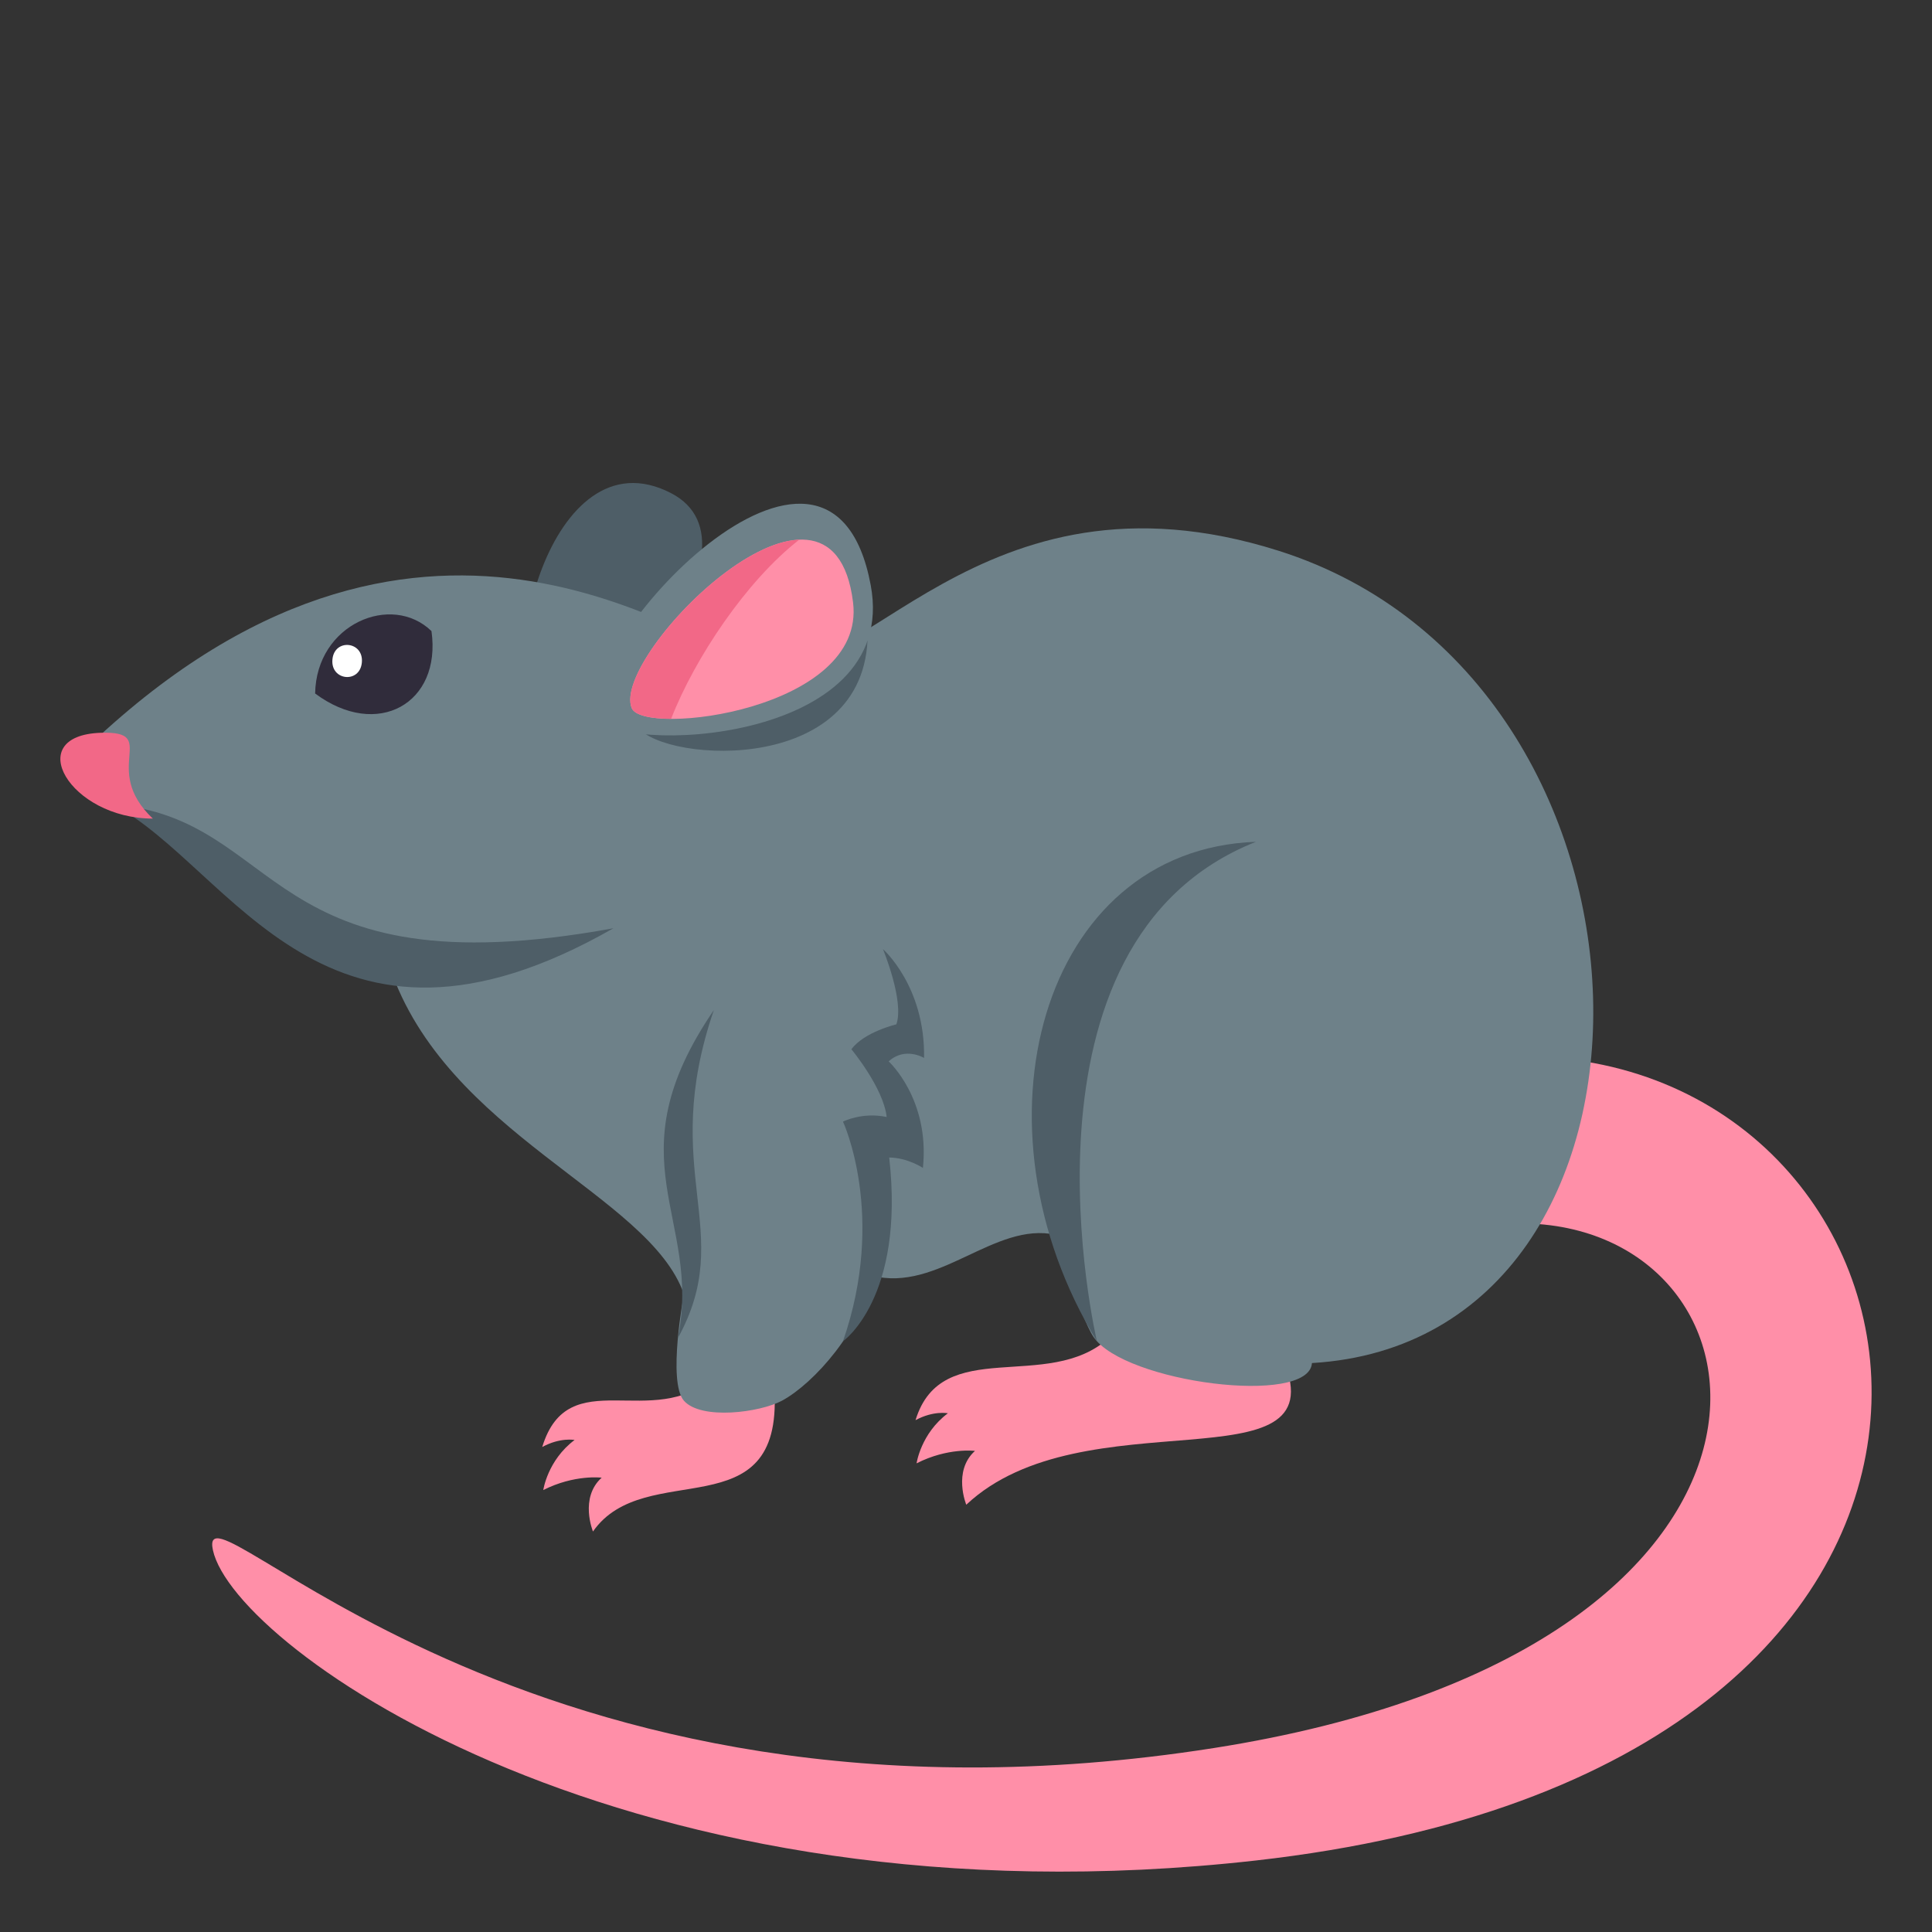 <?xml version="1.0" encoding="utf-8"?>
<!-- Generator: Adobe Illustrator 15.0.0, SVG Export Plug-In . SVG Version: 6.00 Build 0)  -->
<!DOCTYPE svg PUBLIC "-//W3C//DTD SVG 1.1//EN" "http://www.w3.org/Graphics/SVG/1.1/DTD/svg11.dtd">
<svg version="1.1" id="Layer_1" xmlns="http://www.w3.org/2000/svg" xmlns:xlink="http://www.w3.org/1999/xlink" x="0px" y="0px"
	 width="64px" height="64px" viewBox="0 0 64 64" enable-background="new 0 0 64 64" xml:space="preserve">
<rect x="0" y="0" width="64" height="64" fill="#333333" stroke="none"/>
<path fill="#FF8FA8" d="M17.962,47.934c0.868-2.84,3.66-0.498,5.686-2.326l2.006,0.457c0.266,4.668-4.285,2.194-6.011,4.668
	c0,0-0.456-1.112,0.288-1.783c0,0-0.897-0.115-1.934,0.41c0,0,0.139-0.985,1.036-1.658C19.034,47.701,18.56,47.608,17.962,47.934z"
	/>
<path fill="#FF8FA8" d="M30.328,47.045c0.869-2.838,4.378-0.892,6.404-2.721l5.798,0.77c1.736,4.246-6.632,1.1-10.521,4.752
	c0,0-0.456-1.112,0.288-1.783c0,0-0.897-0.117-1.934,0.412c0,0,0.139-0.986,1.036-1.658C31.399,46.816,30.925,46.721,30.328,47.045z
	"/>
<path fill="#FF8FA8" d="M51.531,35.045c13.823,1.159,17.13,23.539-9.927,26.586C20.88,63.964,7.767,54.607,7.054,51.354
	c-0.609-2.781,10.115,10.17,33.15,6.553c20.814-3.269,19.07-17.377,10.146-17.381C45.123,40.522,51.531,35.045,51.531,35.045z"/>
<path fill="#4E5E67" d="M22.23,16.336c-4.043-2.093-5.93,6.233-4.219,7.36C19.658,24.781,25.631,18.095,22.23,16.336z"/>
<path fill="#6E8189" d="M2.215,25.418c4.94,1.917,5.413,6.596,10.688,6.596c1.868,5.563,8.601,7.547,9.752,10.856
	c0,0-0.55,2.903,0,3.53c0.573,0.648,2.515,0.393,3.249,0c1.064-0.574,2.672-2.379,2.978-4.145c2.2,0.576,4.061-1.803,6.092-1.35
	c0,0,0.809,2.729,1.25,3.382c1.023,1.516,7.141,2.302,7.236,0.866c12.764-0.752,12.438-22.626-1.111-26.91
	c-9.949-3.146-13.972,4.813-17.226,3.759C22.519,21.16,13.367,14.114,2.215,25.418z"/>
<path fill="#4E5E67" d="M36.337,44.43c0,0-3.125-13.22,5.268-16.544C34.476,28.141,31.974,37.283,36.337,44.43z"/>
<path fill="#4E5E67" d="M27.925,44.43c0,0,2.057-1.427,1.531-6.086c0.621,0.008,1.117,0.346,1.117,0.346
	c0.236-2.283-1.135-3.53-1.135-3.53c0.543-0.498,1.173-0.114,1.173-0.114c0.04-2.378-1.362-3.605-1.362-3.605
	s0.715,1.724,0.444,2.492c0,0-1.066,0.251-1.489,0.825c0,0,1.065,1.284,1.168,2.244c-0.813-0.172-1.447,0.153-1.447,0.153
	S29.373,40.262,27.925,44.43z"/>
<path fill="#4E5E67" d="M22.456,44.324c0.81-4.01-2.214-5.879,1.192-10.865C21.798,38.851,24.416,40.771,22.456,44.324z"/>
<path fill="#4E5E67" d="M3.738,26.645c5.688,0.472,4.941,6.233,16.582,4.105C10.753,36.221,7.714,28.754,3.738,26.645z"/>
<path fill="#302C3B" d="M14.293,20.905c0.341,2.396-1.793,3.604-3.854,2.068C10.479,20.662,12.976,19.63,14.293,20.905z"/>
<path fill="#FFFFFF" d="M11.987,21.944c-0.063,0.707-1.039,0.608-0.975-0.097C11.075,21.142,12.05,21.239,11.987,21.944z"/>
<path fill="#4E5E67" d="M21.065,23.976c-0.922-2.278,5.68-0.915,7.673-2.755C28.5,25.848,21.564,25.208,21.065,23.976z"/>
<path fill="#6E8189" d="M19.82,23.754c-0.922-2.278,7.676-11.593,9.024-4.369C29.838,24.715,20.318,24.987,19.82,23.754z"/>
<path fill="#FF8FA8" d="M20.927,23.458c-0.713-1.759,6.648-9.13,7.332-3.5C28.693,23.528,21.314,24.409,20.927,23.458z"/>
<path fill="#F26887" d="M26.476,17.878c-2.35,0.094-6.064,4.306-5.549,5.58c0.094,0.229,0.6,0.352,1.305,0.354
	C23.015,21.798,24.728,19.237,26.476,17.878z"/>
<path fill="#F26887" d="M5.062,27.117c-2.745,0-4.359-2.755-1.72-2.843C5.329,24.209,3.298,25.442,5.062,27.117z"/>
</svg>
